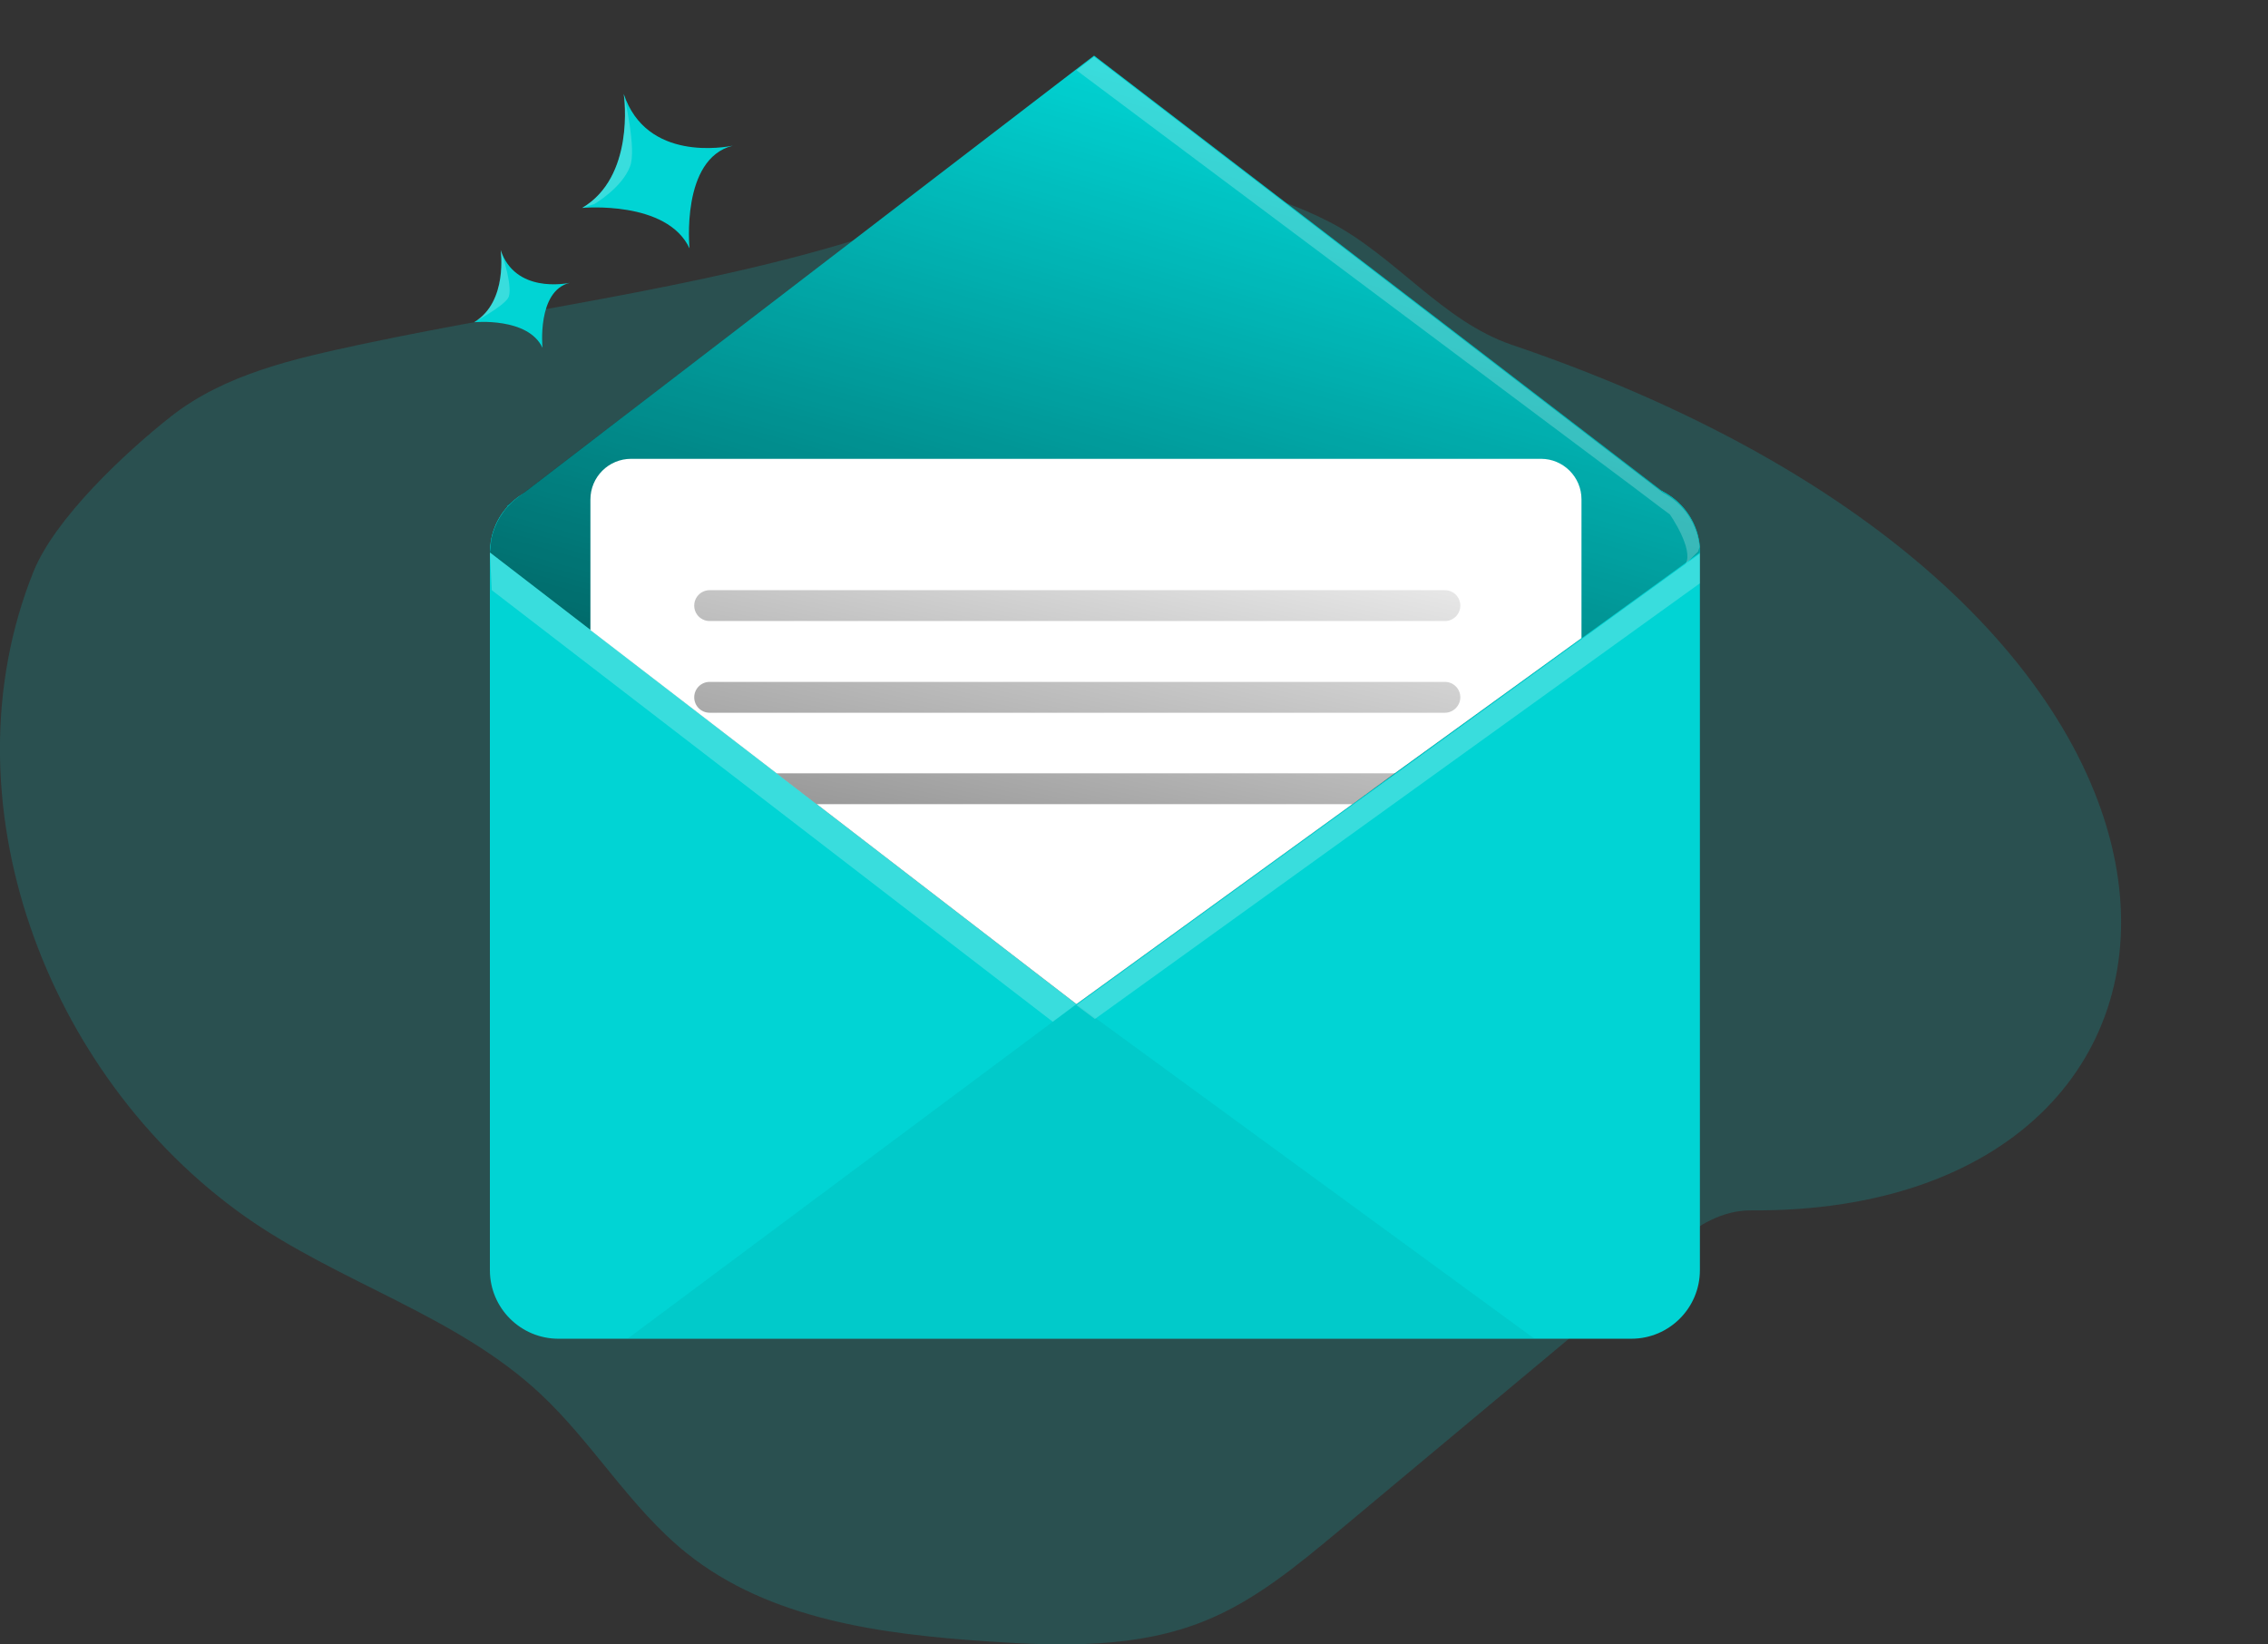 <?xml version="1.0" encoding="utf-8"?>
<!-- Generator: Adobe Illustrator 24.1.1, SVG Export Plug-In . SVG Version: 6.00 Build 0)  -->
<svg version="1.1" id="Layer_1" xmlns="http://www.w3.org/2000/svg" xmlns:xlink="http://www.w3.org/1999/xlink" x="0px" y="0px"
	 viewBox="0 0 823.6 597" style="enable-background:new 0 0 823.6 597;" xml:space="preserve">
<rect x="0" y="0" width="823.6" height="597" fill="#333333" stroke="none"/>
<style type="text/css">
	.st0{opacity:0.18;fill:#01D4D4;enable-background:new    ;}
	.st1{fill:#01D4D4;}
	.st2{opacity:0.61;fill:url(#SVGID_1_);enable-background:new    ;}
	.st3{fill:url(#SVGID_2_);}
	.st4{fill:#FFFFFF;}
	.st5{fill:url(#SVGID_3_);}
	.st6{fill:url(#SVGID_4_);}
	.st7{fill:url(#SVGID_5_);}
	.st8{opacity:5.000000e-02;fill:#000405;enable-background:new    ;}
	.st9{opacity:0.22;fill:#FFFFFF;enable-background:new    ;}
</style>
<path class="st0" d="M131.3,125c-24.3,5.2-49.6,10.8-69.2,26.2c-16.5,13-42.2,37-50,56.5c-33,82.4,4.3,182.6,76.7,233.9
	c34.1,24.1,76.5,35.8,107.1,64.2c19.4,18,32.9,41.7,53.5,58.2c30.1,24.1,70.7,29.4,109.2,32c26.7,1.8,54.5,2.6,79.3-7.6
	c17.9-7.3,33.1-19.9,48-32.3l98.7-82.4c15.9-13.2,30.7-34.3,51.3-34.2c185.9,1.3,198.4-217.4-86.9-314.3
	c-25.1-8.5-42.4-32.3-66-44.5c-48.8-25.2-104.9-17-154.1,0.4C266.5,103.2,196.1,111.2,131.3,125z"/>
<path class="st1" d="M617.3,200.6v260.6c0,13.7-11.1,24.9-24.9,24.9l0,0H202.8c-13.7,0-24.9-11.1-24.9-24.9l0,0V200.6
	c0-13.7,11.1-24.9,24.8-24.9h389.7C606.2,175.7,617.3,186.8,617.3,200.6C617.3,200.6,617.3,200.6,617.3,200.6z"/>
<path class="st1" d="M610.6,183.7H184l3.5-2.6c0.2-0.1,0.3-0.3,0.5-0.4L390.9,25.1l6.4-4.9l206.5,158.3L610.6,183.7z"/>
<path class="st1" d="M617.3,200.6l-5.2,3.8l0,0l-37.8,27.4L390.9,364.6L214.4,228.7l-36.5-28.1l0.5-4.8c0.9-4.5,3-8.7,6.2-12.1
	c0.9-1,1.8-1.8,2.9-2.6c0.2-0.1,0.3-0.3,0.5-0.4c4.3-3.2,9.5-4.9,14.8-4.9h389.7c12.8,0,23.5,9.7,24.8,22.5
	C617.3,199,617.3,199.8,617.3,200.6z"/>
<linearGradient id="SVGID_1_" gradientUnits="userSpaceOnUse" x1="184.469" y1="668.623" x2="188.299" y2="658.213" gradientTransform="matrix(1 0 0 1 -0.33 -482)">
	<stop  offset="0.36" style="stop-color:#00272E"/>
	<stop  offset="0.75" style="stop-color:#3F80A1;stop-opacity:0.25"/>
	<stop  offset="1" style="stop-color:#69B9EB;stop-opacity:0"/>
</linearGradient>
<path class="st2" d="M187.4,181c-1,0.8-2,1.7-2.9,2.6H184L187.4,181z"/>
<linearGradient id="SVGID_2_" gradientUnits="userSpaceOnUse" x1="444.687" y1="566.391" x2="323.687" y2="136.391" gradientTransform="matrix(1 0 0 -1 0 598)">
	<stop  offset="0" style="stop-color:#000000;stop-opacity:0"/>
	<stop  offset="0.91" style="stop-color:#000000;stop-opacity:0.8"/>
	<stop  offset="1" style="stop-color:#000000"/>
</linearGradient>
<path class="st3" d="M617.3,200.6l-5.2,3.8l0,0l-37.8,27.4L390.9,364.6L214.4,228.7l-36.5-28.1l0.5-4.8c1.2-5.8,4.4-11.1,9.1-14.8
	l0.5-0.4L390.9,25.1l6.4-4.9l206.5,158.3c7.6,3.9,12.6,11.3,13.5,19.8C617.3,199,617.3,199.8,617.3,200.6z"/>
<path class="st4" d="M574.3,181.3v50.4l-67.7,49L491.1,292l-100.2,72.6L296.6,292L282,280.8l-67.6-52v-47.4
	c0-8.2,6.6-14.8,14.8-14.8c0,0,0,0,0,0h330.4C567.7,166.6,574.3,173.2,574.3,181.3z"/>
<linearGradient id="SVGID_3_" gradientUnits="userSpaceOnUse" x1="405.842" y1="448.17" x2="332.842" y2="98.169" gradientTransform="matrix(1 0 0 -1 0 598)">
	<stop  offset="0" style="stop-color:#000000;stop-opacity:0"/>
	<stop  offset="0.91" style="stop-color:#000000;stop-opacity:0.8"/>
	<stop  offset="1" style="stop-color:#000000"/>
</linearGradient>
<path class="st5" d="M524.7,225.5h-267c-3.1,0-5.6-2.5-5.6-5.6l0,0c0-3.1,2.5-5.6,5.6-5.6h267c3.1,0,5.6,2.5,5.6,5.6l0,0
	C530.3,223,527.8,225.5,524.7,225.5z"/>
<linearGradient id="SVGID_4_" gradientUnits="userSpaceOnUse" x1="412.49" y1="446.79" x2="339.49" y2="96.79" gradientTransform="matrix(1 0 0 -1 0 598)">
	<stop  offset="0" style="stop-color:#000000;stop-opacity:0"/>
	<stop  offset="0.91" style="stop-color:#000000;stop-opacity:0.8"/>
	<stop  offset="1" style="stop-color:#000000"/>
</linearGradient>
<path class="st6" d="M524.7,258.8h-267c-3.1,0-5.6-2.5-5.6-5.6l0,0c0-3.1,2.5-5.6,5.6-5.6h267c3.1,0,5.6,2.5,5.6,5.6l0,0
	C530.3,256.2,527.8,258.8,524.7,258.8z"/>
<linearGradient id="SVGID_5_" gradientUnits="userSpaceOnUse" x1="420.974" y1="445.009" x2="347.974" y2="95.009" gradientTransform="matrix(1 0 0 -1 0 598)">
	<stop  offset="0" style="stop-color:#000000;stop-opacity:0"/>
	<stop  offset="0.91" style="stop-color:#000000;stop-opacity:0.8"/>
	<stop  offset="1" style="stop-color:#000000"/>
</linearGradient>
<polygon class="st7" points="506.6,280.8 491.1,292 296.6,292 282,280.8 "/>
<polygon class="st8" points="390.9,364.6 228,486 557.1,486 "/>
<path class="st1" d="M250.4,90.2c-8.2-17.6-39-14.7-39-14.7c19-11.2,15.4-39.7,15.1-41.4l0,0c8.3,24.8,37,19.3,39.6,18.8
	C247.1,57.6,250.4,90.2,250.4,90.2z"/>
<path class="st1" d="M197,126.3c-5.2-11.2-24.8-9.3-24.8-9.3l0,0c12.4-7.4,9.6-26.3,9.6-26.3v0.1c5.3,15.7,23.5,12.2,25.1,11.9
	C194.9,105.6,197,126.3,197,126.3z"/>
<path class="st9" d="M215.8,74.1l-4.4,1.4c19-11.2,15.4-39.7,15.1-41.4c0.3,1.3,4.7,20.1,2.3,26.3C225.9,68.2,215.8,74.1,215.8,74.1
	z"/>
<path class="st9" d="M184.4,108.4c-2.3,3.2-11.5,8.2-12.2,8.5c12.4-7.4,9.6-26.3,9.6-26.3v0.1C182.3,92,186.7,105.3,184.4,108.4z"/>
<polygon class="st9" points="178.6,214.3 382.3,371 390.9,364.6 177.9,200.6 "/>
<polygon class="st9" points="397.6,370 617.3,211.8 617.3,201 390.9,365 "/>
<path class="st9" d="M617.2,198.6l-0.6,1.7l-4.5,4.5c3.1-5.4-5.7-18-5.7-18l-3.5-2.6l-10.6-8L390.9,25.5l6.4-4.9l206.5,158.3
	C611.3,182.7,616.4,190.2,617.2,198.6z"/>
</svg>
